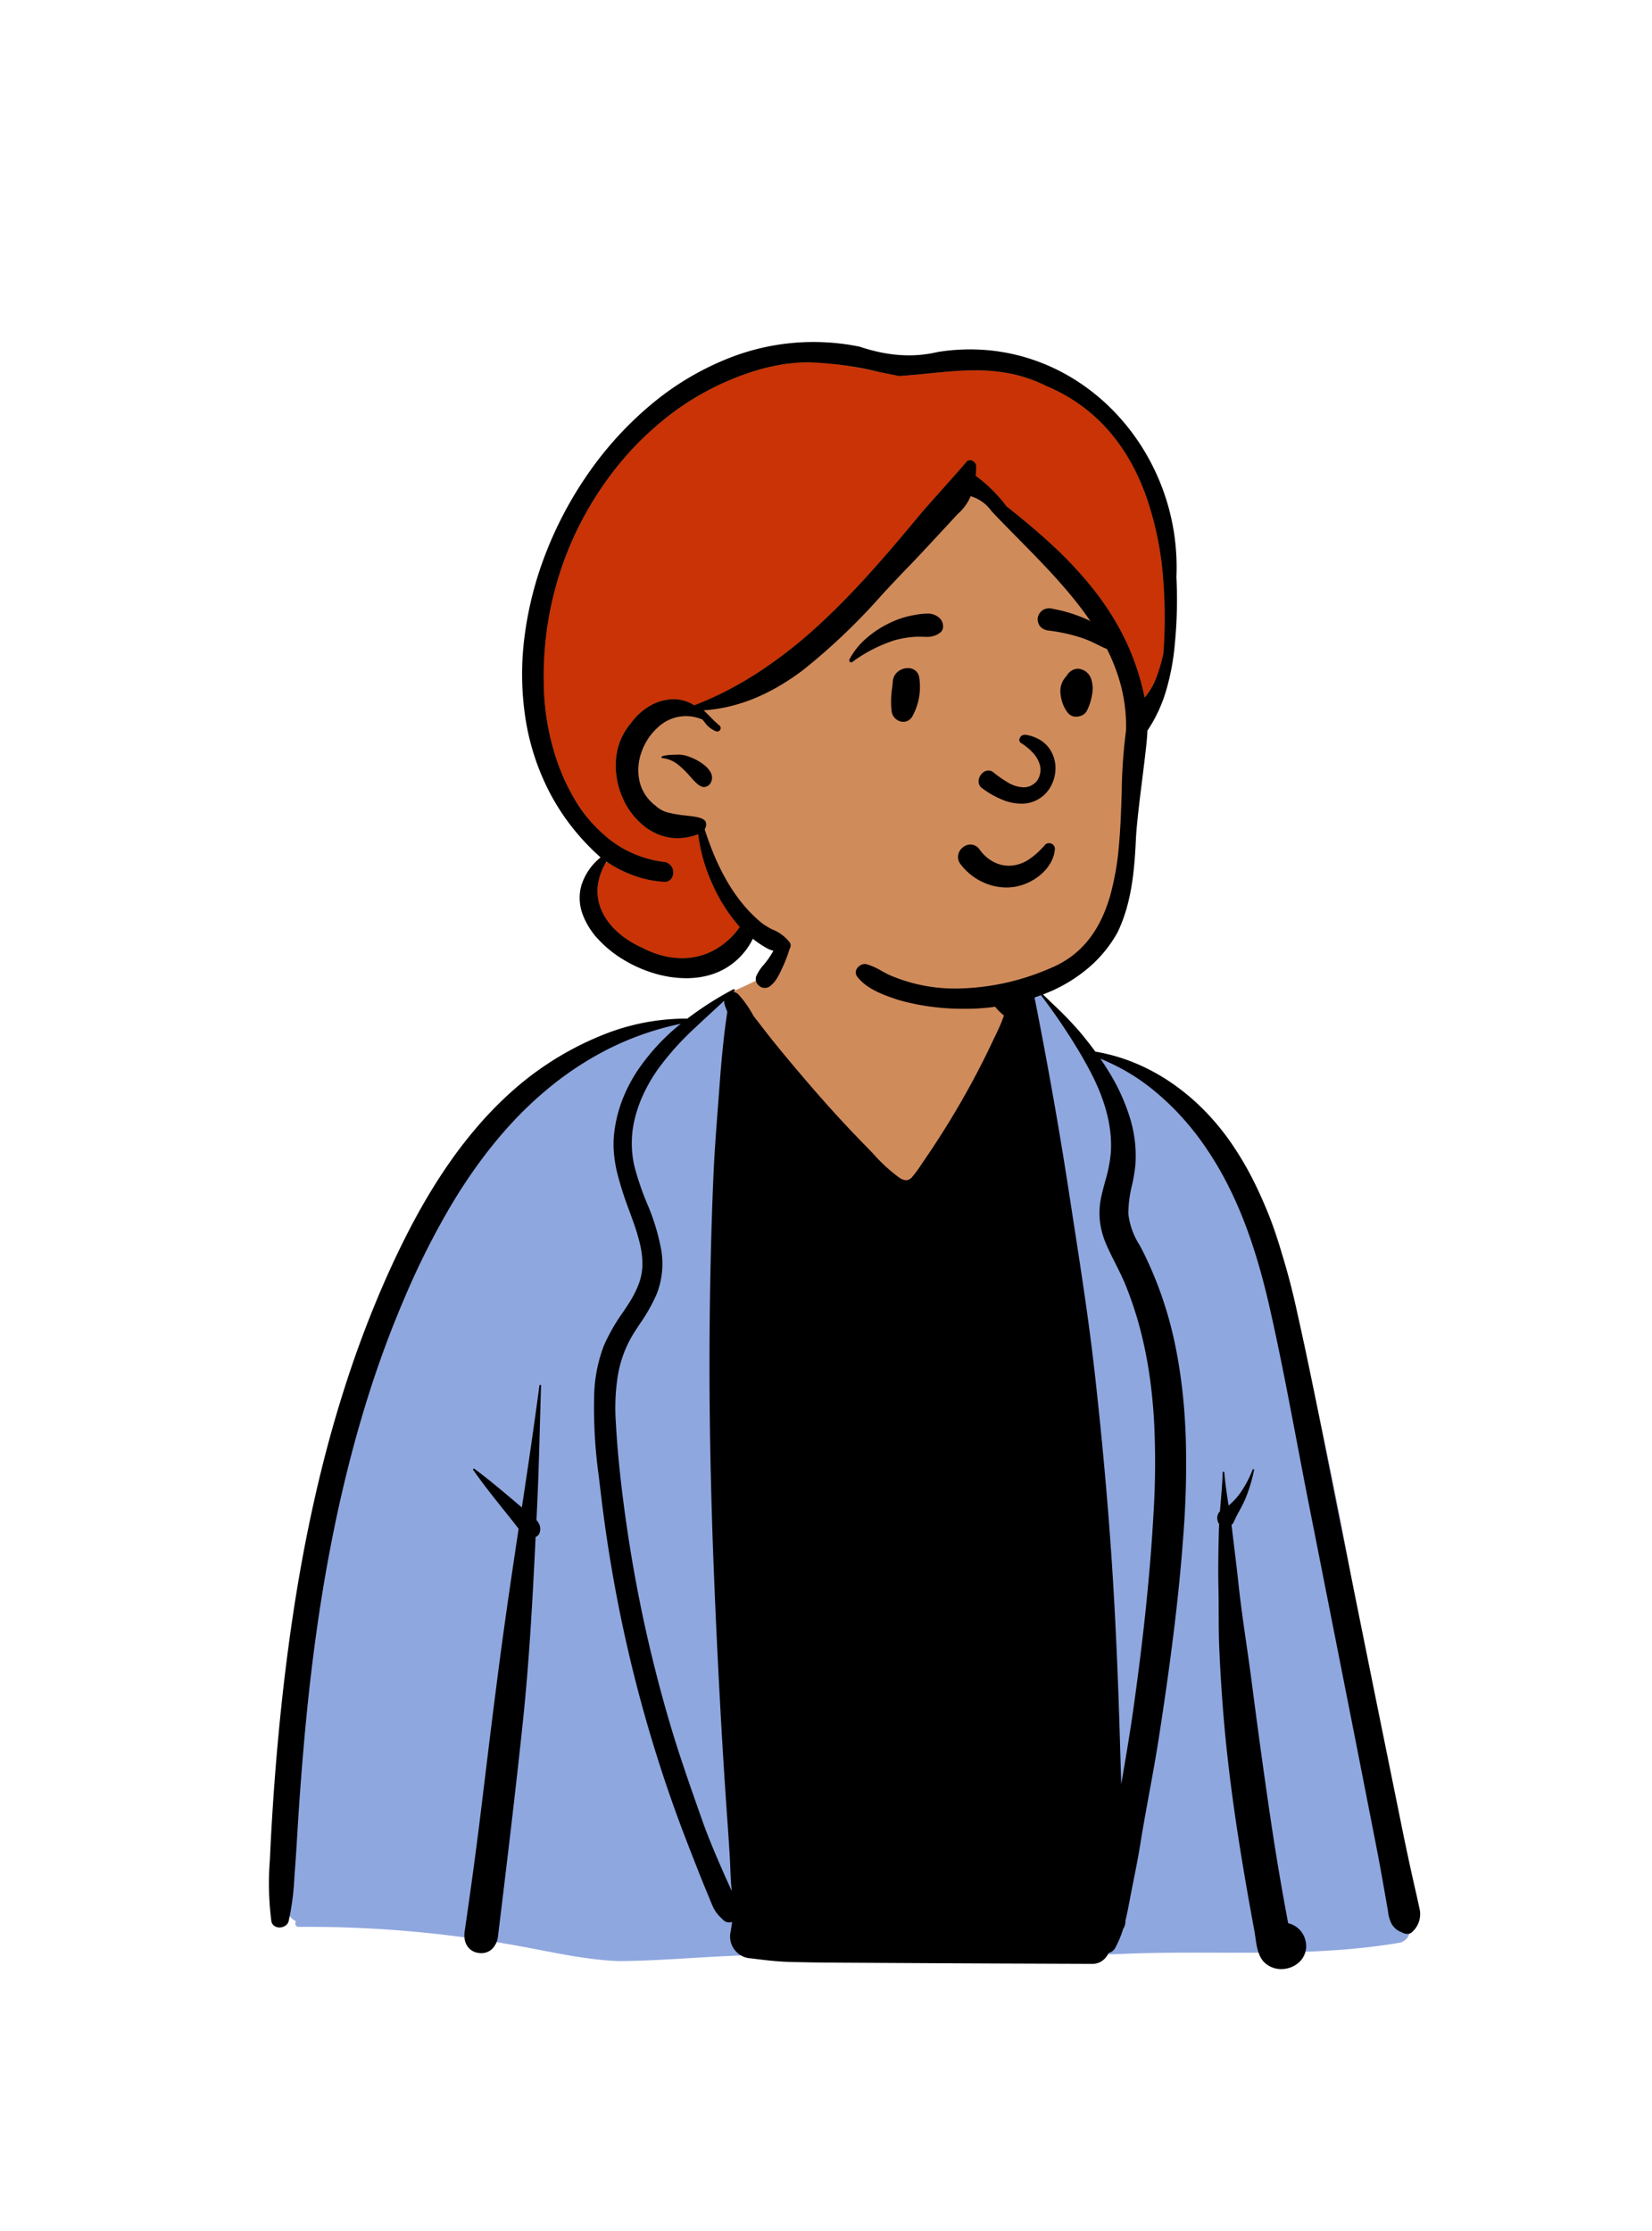 <svg id="peep-101" xmlns="http://www.w3.org/2000/svg" width="240" height="324" viewBox="0 0 240 324">
  <g id="BODY" transform="translate(31.056 135.053)">
    <path id="_Skin" data-name="✋ Skin" d="M145.681,58.086c-2.933-13.9-13.333-24.684-27.321-30.057-2.689-1.521-5.295-8.049-8.908-9.244-.579-.192.335,1.333,0,1.425a3.84,3.84,0,0,1-3.853-.814c-2.358-2.1-3.1-8.222-4.532-10.991C93.505-6.2,74.626-.485,72.1,15.657a59.03,59.03,0,0,1-6.176,3.09c-1.977.954-3.716,3.265-5.753,4.092-1.818.737-4.813.215-6.644.858C45.1,26.652,37.964,30.382,32.37,37.94c-1.179,1.594-2.507,3.554-3.58,5.164-5.53,6.368-9.371,13.506-12.908,21.164-9.9,22.477-12.589,47.365-15,71.582.055,4.237-2.756,15.987,1.4,18.019a.444.444,0,0,0,.3.771,170.658,170.658,0,0,1,31.434,2.672c5.007.885,9.987,2.1,15.087,2.3,10.587-.073,21.136-1.848,31.709-.168,12.71,0,28.157-.371,42.3-.914,13.215-.508,26.5.64,39.553-1.609a1.916,1.916,0,0,0,1.321-2.327,146.287,146.287,0,0,1-3.142-17.04,26.4,26.4,0,0,0-1.49-10.9Q154.04,92.087,145.681,58.086Z" transform="translate(9.718 -9.933)" fill="#d08b5b"/>
    <path id="_Jacket" data-name="🧥 Jacket" d="M109.452,1.441c.335-.091-.579-1.616,0-1.425,3.613,1.2,6.22,7.723,8.908,9.244,13.988,5.373,24.388,16.158,27.321,30.057q8.385,33.947,13.67,68.563a26.4,26.4,0,0,1,1.49,10.9l.135.9a136.749,136.749,0,0,0,3.007,16.137,1.916,1.916,0,0,1-1.321,2.327c-12.9,2.223-26.036,1.126-39.1,1.592l-2.724.1c-13.507.5-27.992.829-40.024.829-10.573-1.679-21.122.1-31.709.168-5.1-.2-10.08-1.414-15.087-2.3a170.658,170.658,0,0,0-31.434-2.672.444.444,0,0,1-.3-.771c-4.157-2.031-1.346-13.781-1.4-18.019L1.1,114.9C3.461,91.373,6.282,67.3,15.882,45.5l.288-.62c3.459-7.423,7.24-14.348,12.621-20.544l.329-.493c1.008-1.506,2.19-3.236,3.251-4.671C37.964,11.614,45.1,7.884,53.523,4.928c1.832-.643,4.827-.12,6.644-.858,1.905-.773,3.55-2.845,5.372-3.89v7.8L91.906,33.962,106.86,11.023l1.521-9.4A5.371,5.371,0,0,0,109.452,1.441Z" transform="translate(9.718 8.919)" fill="#8fa7df"/>
    <path id="_Ink" data-name="🖍 Ink" d="M147.074,155.476a3.518,3.518,0,0,1-2.457-.954c-.931-.9-1.142-2.388-1.327-3.7-.045-.317-.087-.617-.138-.9l-.257-1.394c-1.1-6.015-1.936-11.037-2.617-15.8-.817-5.721-1.393-10.927-1.759-15.915-.223-3.052-.38-5.748-.48-8.243-.066-1.635-.07-3.3-.075-4.9,0-.935-.005-1.9-.02-2.855l-.013-.706c-.062-2.811-.007-5.636.061-8.27.009-.367.026-.733.04-1.01a.909.909,0,0,1-.2-.38l-.038-.173a1.384,1.384,0,0,1,.355-1.287c.037-.466.077-.94.116-1.4v0c.118-1.387.239-2.822.279-4.232a.111.111,0,0,1,.115-.114.121.121,0,0,1,.124.114c.125,1.6.378,3.229.623,4.8a9.921,9.921,0,0,0,2.083-2.414,16.4,16.4,0,0,0,1.405-2.781A.112.112,0,0,1,143,82.87a.1.1,0,0,1,.1.133A23.057,23.057,0,0,1,141.917,87,18.789,18.789,0,0,1,141,88.863c-.3.55-.6,1.119-.853,1.7a.886.886,0,0,1-.321.385l.043.333.04.333c.118,1.02.244,2.053.366,3.052.147,1.206.3,2.453.437,3.681l.123,1.124c.309,2.915.735,5.87,1.148,8.728v0c.251,1.737.51,3.534.74,5.3.528,4.061,1.161,8.868,1.851,13.734.642,4.521,1.337,9.336,2.149,14.12.334,1.969.688,3.97,1.053,5.945l.283,1.515a3.354,3.354,0,0,1,1.8,1.1,3.5,3.5,0,0,1,.79,1.831,3.22,3.22,0,0,1-.328,1.856,3.168,3.168,0,0,1-.6.811,3.665,3.665,0,0,1-.915.648A3.843,3.843,0,0,1,147.074,155.476Zm-27.422-.758h-.009l-13.836-.053c-5.7-.023-11.494-.056-17.1-.089H88.7l-7-.04c-1.836-.009-3.825-.043-6.08-.1-1.913-.053-3.787-.29-5.6-.518a3.17,3.17,0,0,1-2.954-3.889c.043-.29.09-.584.135-.868v-.008c.026-.161.054-.344.082-.522a1.364,1.364,0,0,1-.428.069,1.187,1.187,0,0,1-.837-.327l-.319-.312a5.216,5.216,0,0,1-1.118-1.451c-.2-.419-.38-.86-.552-1.287-.074-.184-.15-.373-.228-.56-.55-1.314-1.091-2.65-1.61-3.971-1.118-2.844-2.121-5.41-3.063-8.015-1.91-5.279-3.628-10.723-5.108-16.181-1.308-4.825-2.457-9.785-3.416-14.743-.95-4.909-1.737-9.939-2.339-14.951l-.288-2.388-.084-.705a72.565,72.565,0,0,1-.659-11.7,21.739,21.739,0,0,1,1.395-7.137,27.24,27.24,0,0,1,2.8-4.9c.184-.276.374-.561.559-.843l.141-.216.141-.221a15.088,15.088,0,0,0,1.372-2.63,8.429,8.429,0,0,0,.6-2.9,12.629,12.629,0,0,0-.352-3.092,28.581,28.581,0,0,0-.895-2.992l-.17-.483-.114-.32c-.123-.343-.249-.69-.371-1.027l-.007-.019a49.608,49.608,0,0,1-1.776-5.572,19.149,19.149,0,0,1-.457-2.863,14.562,14.562,0,0,1,.058-2.959A19.856,19.856,0,0,1,51.306,29.3a22.224,22.224,0,0,1,2.13-4.162,30.557,30.557,0,0,1,6.391-6.95,42.693,42.693,0,0,0-12.59,4.772A47.115,47.115,0,0,0,40.786,27.4,54.35,54.35,0,0,0,35.1,32.78a65.982,65.982,0,0,0-4.651,5.7c-1.386,1.9-2.744,3.964-4.034,6.131A113.79,113.79,0,0,0,19.8,57.736a151.912,151.912,0,0,0-5.356,14.411c-1.484,4.689-2.833,9.684-4.009,14.846-1.1,4.829-2.075,9.934-2.9,15.174-.762,4.851-1.424,10.007-1.967,15.324-.486,4.755-.9,9.768-1.272,15.327-.064.968-.123,1.952-.18,2.9v.006c-.1,1.624-.2,3.3-.326,4.953-.035.448-.067.9-.1,1.344a37.391,37.391,0,0,1-.834,6.469,1.161,1.161,0,0,1-.506.7,1.527,1.527,0,0,1-.827.24,1.315,1.315,0,0,1-.762-.229,1.057,1.057,0,0,1-.427-.707,43.143,43.143,0,0,1-.211-8.887l.012-.268c.125-2.812.3-5.78.505-8.822.426-6.182.995-12.235,1.69-17.99.658-5.455,1.445-10.738,2.337-15.7.967-5.372,2.1-10.59,3.36-15.509,1.349-5.252,2.9-10.354,4.6-15.166.891-2.513,1.845-5,2.837-7.407,1.018-2.466,2.1-4.91,3.23-7.264s2.3-4.617,3.48-6.691c1.293-2.277,2.648-4.433,4.027-6.408a64.908,64.908,0,0,1,4.662-5.937,53.27,53.27,0,0,1,5.386-5.28A44.888,44.888,0,0,1,48.511,19.8a32.631,32.631,0,0,1,6.031-1.781,33.142,33.142,0,0,1,6.218-.58h.017a48.255,48.255,0,0,1,6.68-4.257.14.14,0,0,1,.067-.017.145.145,0,0,1,.131.091.128.128,0,0,1-.031.145l-.071.07h0c-.034.033-.069.068-.1.1a1.162,1.162,0,0,1,.762.389,14.886,14.886,0,0,1,2.174,3.113c.456.57.909,1.158,1.348,1.726h0c.484.628.985,1.277,1.489,1.9,1.394,1.726,2.931,3.57,4.7,5.637,2.917,3.412,5.634,6.4,8.308,9.135l.48.489c.358.362.707.732,1.078,1.124a23.586,23.586,0,0,0,3.688,3.392l.094.063a1.839,1.839,0,0,0,.97.378,1.259,1.259,0,0,0,.936-.529,16.835,16.835,0,0,0,1.272-1.737v0c.091-.136.185-.276.278-.413l.114-.167A125.361,125.361,0,0,0,102.114,26.7c.952-1.757,1.877-3.577,2.751-5.41l.26-.548c.12-.255.243-.511.363-.758.355-.736.722-1.5,1.014-2.271.086-.229.173-.466.266-.727a7.725,7.725,0,0,1-2.736-4.242,6.411,6.411,0,0,1-.155-2.309,6.714,6.714,0,0,1,.656-2.21.311.311,0,0,1,.288-.167.343.343,0,0,1,.345.249,9.231,9.231,0,0,0,1.5,3.327,6.378,6.378,0,0,0,1.177,1.317,6.121,6.121,0,0,0,.777.517c.16.095.324.192.482.3a1.78,1.78,0,0,1,.275-.021,1.941,1.941,0,0,1,1.4.6L110.7,13.7a.151.151,0,0,1,.038-.12.209.209,0,0,1,.154-.063.171.171,0,0,1,.178.133c1.979,9.984,3.612,19.159,4.993,28.049l.64,4.148.6,3.894c.952,6.182,1.944,12.781,2.694,19.511,1.035,9.307,1.813,17.886,2.381,26.226.537,7.914.927,16.329,1.228,26.482.043,1.452.088,2.929.132,4.356v.036q.035,1.144.07,2.288l.451-2.663c.408-2.415.877-5.224,1.271-8.006.731-5.153,1.319-9.866,1.8-14.409.537-5.094.922-9.827,1.177-14.47a117.214,117.214,0,0,0,.063-13.317c-.135-2.3-.361-4.524-.67-6.622a61.468,61.468,0,0,0-1.317-6.525,53.109,53.109,0,0,0-2.1-6.376c-.452-1.126-1.006-2.225-1.541-3.287-.425-.844-.864-1.716-1.25-2.6a12.074,12.074,0,0,1-.974-3.431,10.848,10.848,0,0,1,.178-3.564c.159-.757.363-1.509.56-2.237a21.412,21.412,0,0,0,.84-4.215,17.155,17.155,0,0,0-.086-3.085,20.354,20.354,0,0,0-.593-3.012,25.507,25.507,0,0,0-1-2.914c-.372-.906-.812-1.846-1.31-2.793-.483-.919-1.017-1.874-1.587-2.839a90.4,90.4,0,0,0-5.525-8.171.118.118,0,0,1-.015-.129.175.175,0,0,1,.15-.091.134.134,0,0,1,.1.04c.475.47.972.947,1.452,1.408a51.2,51.2,0,0,1,3.9,4.026c.865,1.039,1.607,1.981,2.267,2.879a26.579,26.579,0,0,1,5.72,1.64,29.038,29.038,0,0,1,5.2,2.8,32.288,32.288,0,0,1,4.591,3.779,35.137,35.137,0,0,1,3.88,4.563,45.684,45.684,0,0,1,3.5,5.808,59.031,59.031,0,0,1,2.7,6.219,101.21,101.21,0,0,1,3.727,13.056c1.624,7.2,3.084,14.566,4.5,21.69v0c.5,2.518,1.015,5.121,1.533,7.693.616,3.053,1.241,6.158,1.846,9.161l.023.116c1.394,6.924,2.836,14.083,4.268,21.137l.092.453.026.126c.967,4.759,1.967,9.68,2.948,14.52.512,2.52,1.06,5.087,1.629,7.632.1.426.195.858.291,1.277l0,.012c.2.857.4,1.744.581,2.619a3.492,3.492,0,0,1-.976,3.5,1.025,1.025,0,0,1-.779.326,1.493,1.493,0,0,1-.626-.145l-.143-.067-.138-.067a2.78,2.78,0,0,1-1.359-1.183,5.075,5.075,0,0,1-.516-1.791h0c-.021-.129-.042-.262-.065-.393-.144-.816-.29-1.645-.43-2.447l-.012-.07q-.145-.825-.29-1.651c-.38-2.158-.787-4.268-1.17-6.227l-2.033-10.361c-.446-2.272-1.034-5.267-1.631-8.286-1.8-9.11-3.626-18.349-5.393-27.285l-.461-2.334c-.589-2.977-1.165-6.01-1.723-8.942-1.219-6.411-2.479-13.04-3.943-19.505l-.121-.531-.123-.53c-.513-2.183-1.034-4.157-1.6-6.032-.628-2.1-1.286-4.019-2.012-5.866a57.512,57.512,0,0,0-2.561-5.634,48.336,48.336,0,0,0-3.243-5.335,40.951,40.951,0,0,0-3.055-3.837,37.488,37.488,0,0,0-3.548-3.459,29.842,29.842,0,0,0-8.378-5.119c.434.625.849,1.261,1.234,1.89a28.767,28.767,0,0,1,3.007,6.522,18.634,18.634,0,0,1,.84,7.1,24.831,24.831,0,0,1-.489,2.887,17.292,17.292,0,0,0-.526,4.129,10.67,10.67,0,0,0,1.63,4.54h0c.218.4.444.824.645,1.233A55.464,55.464,0,0,1,131.6,64.635c.46,2.188.827,4.491,1.092,6.845.247,2.2.412,4.523.492,6.907a132.165,132.165,0,0,1-.34,13.855c-.335,4.7-.825,9.607-1.5,15-.562,4.511-1.235,9.254-2.119,14.925-.409,2.622-.895,5.276-1.365,7.842v0c-.441,2.408-.9,4.9-1.288,7.353-.274,1.716-.621,3.456-.956,5.139-.153.77-.312,1.566-.462,2.349l-.226,1.189c-.113.59-.251,1.285-.41,1.969l-.094.39v.07a2.148,2.148,0,0,1-.347,1.194,14.527,14.527,0,0,1-1.126,2.7,1.519,1.519,0,0,1-.987.784,2.682,2.682,0,0,1-.909,1.118A2.424,2.424,0,0,1,119.652,154.719ZM66.129,14.841c-.658.62-1.335,1.243-1.99,1.844l-.007.006c-.452.416-.92.845-1.377,1.271l-.411.384-.409.386A41.165,41.165,0,0,0,56.5,24.787a23.736,23.736,0,0,0-1.921,3.235A19.524,19.524,0,0,0,53.26,31.51a14.9,14.9,0,0,0-.171,7.4A40.814,40.814,0,0,0,54.884,44.2a31.465,31.465,0,0,1,2.105,6.89,12.111,12.111,0,0,1-.645,6.29,25.3,25.3,0,0,1-2.512,4.448l0,0c-.262.4-.532.809-.792,1.218a16.857,16.857,0,0,0-2.379,6.319,30.243,30.243,0,0,0-.272,6.8c.127,2.333.323,4.723.6,7.306.243,2.276.543,4.655.918,7.273.7,4.866,1.579,9.775,2.627,14.59s2.281,9.64,3.671,14.363c1.33,4.521,2.917,9.03,4.451,13.39l.237.673c.844,2.4,1.822,4.708,2.752,6.847.476,1.091.995,2.252,1.587,3.549-.133-1.114-.178-2.262-.221-3.372v0c-.021-.545-.043-1.108-.075-1.654-.1-1.712-.223-3.449-.341-5.128-.043-.615-.092-1.312-.138-1.98-.323-4.69-.623-9.546-.891-14.433-.525-9.618-.9-18.042-1.157-25.753-.3-9.245-.441-17.676-.417-25.774.027-8.928.219-17.6.571-25.779.145-3.378.407-6.808.661-10.126v0c.047-.619.1-1.32.152-1.994l.064-.865c.242-3.263.566-7.1,1.14-10.851a8.029,8.029,0,0,1-.41-1.124l-.038-.144.027,0A1.207,1.207,0,0,1,66.129,14.841ZM30.84,153.159a2.791,2.791,0,0,1-.373-.026,2.3,2.3,0,0,1-1.577-.879,2.52,2.52,0,0,1-.446-1.012,3.412,3.412,0,0,1-.028-1.188c.679-4.686,1.557-10.878,2.328-17.212l.8-6.549c.9-7.408,1.97-16.023,3.2-24.534.494-3.426,1-6.794,1.517-10.229l-.179-.233c-.553-.719-1.13-1.438-1.688-2.133h0l-.009-.012-.543-.677c-1.593-2-2.913-3.676-4.183-5.5a.1.1,0,0,1,0-.11.129.129,0,0,1,.108-.072.093.093,0,0,1,.058.02c1.842,1.361,3.589,2.818,5.364,4.316l1.542,1.306c.9-5.941,1.764-11.765,2.55-17.688a.131.131,0,0,1,.13-.115.107.107,0,0,1,.078.031.113.113,0,0,1,.029.084c-.057,1.8-.107,3.627-.156,5.4-.11,3.978-.224,8.091-.414,12.132l-.095,1.993a2.148,2.148,0,0,1,.476.788,1.753,1.753,0,0,1,0,1,.958.958,0,0,1-.6.649l-.09,1.853c-.391,8-.875,16.554-1.759,24.972-1.081,10.295-2.349,20.744-3.576,30.849l-.041.336a3.093,3.093,0,0,1-.756,1.731A2.218,2.218,0,0,1,30.84,153.159ZM72.013,12.982a1.111,1.111,0,0,1-.649-.185l-.178-.135-.086-.07a1.273,1.273,0,0,1-.336-1.272,6.42,6.42,0,0,1,1.144-1.745,11.724,11.724,0,0,0,.725-.945,17.576,17.576,0,0,0,1.407-2.557,27.046,27.046,0,0,0,1.471-4.939c.08-.348.162-.707.247-1.062A.09.09,0,0,1,75.85,0a.1.1,0,0,1,.1.071,12.4,12.4,0,0,1-.135,6.565,19.15,19.15,0,0,1-1.206,3.348l-.175.377a10.634,10.634,0,0,1-.721,1.348A3.847,3.847,0,0,1,72.684,12.8,1.214,1.214,0,0,1,72.013,12.982Z" transform="translate(8.028 -4.565)"/>
  </g>
  <g id="HEAD" transform="translate(78.592 38.043)">
    <path id="_Skin-2" data-name="✋ Skin" d="M62.237,94.777a27.067,27.067,0,0,1-12.148-2.731c-4.576-1.5-9.573-2.312-13.287-5.626-1.808.384-3.662-1.477-5.162-2.585-2.447,9.025-15.18,7.524-20.561,1.691-3.291-2.786-4.615-9.68,1.1-11.5C2.815,67.647-.567,56.632.076,44.713.754,24.72,16.086,3.934,35.792.466a30.953,30.953,0,0,1,11.751.2c2.162.47,4.251,1.381,6.564,1.34C63.08.587,72.934.75,80.345,6.507c11.845,7.944,13.491,23.84,12.107,36.62l.056.12c-.689,4.691-1.833,8.988-4,11.816-.168,4.066-1.578,12.746-1.682,16.177.253,15.968-8.794,23.055-24.591,23.537" transform="translate(-1.457 12.67)" fill="#d08b5b"/>
    <path id="_Hair" data-name="💈 Hair" d="M29.736,1.555C37.819-1.186,42.919.23,50.462,1.744l.465.093.732.143c7.569-.509,14.088-2.174,21.4,1.46,15.205,6.409,18.019,24.1,16.972,38.875l-.062.275a14.038,14.038,0,0,1-2.656,6.1C84.849,36.555,76.946,28.547,67.227,20.9l-.347-.421a19.166,19.166,0,0,0-4.114-4,11.017,11.017,0,0,0,.07-1.41c-.012-.644-.929-1.185-1.407-.626l-.091.113c-.624.759-3.9,4.41-5.561,6.283l-.207.234-.5.571-.845,1.014C45.1,33.587,35.483,44.561,21.88,49.807c-3.26-2.067-7.214-.247-9.251,2.664-5.788,6.764.922,19.517,9.818,16.058A25.9,25.9,0,0,0,28.49,82.008c-3.471,4.855-9.024,5.731-14.219,2.983C9.2,82.72,5.919,77.953,9.032,72.68q.1-.057.2-.111a16.811,16.811,0,0,0,8.044,2.854l.218.015c1.8.085,1.768-2.751-.055-2.9C5.381,71,.028,57.2.016,46.374-.5,27.317,11.354,7.71,29.736,1.555Z" transform="translate(0.39 14.583)" fill="#c93305"/>
    <path id="_Ink-2" data-name="🖍 Ink" d="M64.077,96.837a35.7,35.7,0,0,1-4.821-.326A32.672,32.672,0,0,1,54.7,95.56l-.451-.148c-2.161-.72-4.331-1.613-5.573-3.255a.963.963,0,0,1-.093-1.054,1.425,1.425,0,0,1,.5-.549,1.3,1.3,0,0,1,.705-.221,1.038,1.038,0,0,1,.262.033,9.6,9.6,0,0,1,2.179.975c.365.2.741.409,1.128.589a24,24,0,0,0,9.783,1.964,34.921,34.921,0,0,0,13.323-2.833l.218-.092a14.136,14.136,0,0,0,3.226-1.823,13.484,13.484,0,0,0,2.459-2.431,15.946,15.946,0,0,0,1.8-2.931,21.794,21.794,0,0,0,1.251-3.323,39.32,39.32,0,0,0,1.291-7.39c.234-2.557.318-5.154.4-7.665a75.892,75.892,0,0,1,.625-8.972,23.337,23.337,0,0,0-.263-4.228A24.16,24.16,0,0,0,86.5,48.25a27.932,27.932,0,0,0-1.562-3.717,35.218,35.218,0,0,0-2.049-3.507c-3.008-4.55-7.015-8.614-10.89-12.544-1.25-1.268-2.431-2.465-3.587-3.685l-.253-.283a5.616,5.616,0,0,0-3-2.116,6.946,6.946,0,0,1-1.9,2.6L61.554,26.85c-1.51,1.634-3.3,3.567-5.159,5.515-1.329,1.354-2.634,2.754-4.016,4.236A91.136,91.136,0,0,1,40.767,47.68,37.1,37.1,0,0,1,37.5,49.87a29.163,29.163,0,0,1-3.468,1.764,24.7,24.7,0,0,1-3.7,1.24,23.044,23.044,0,0,1-3.965.62c.333.3.654.627.965.942a17.577,17.577,0,0,0,1.373,1.294.469.469,0,0,1,.1.525.491.491,0,0,1-.584.3,3.629,3.629,0,0,1-1.735-1.379c-.1-.12-.2-.233-.294-.344a5.923,5.923,0,0,0-6.4,1.075,8.6,8.6,0,0,0-2.478,3.744,7.627,7.627,0,0,0-.262,4.116,6.124,6.124,0,0,0,.794,1.918,6.257,6.257,0,0,0,1.511,1.631,4.12,4.12,0,0,0,2.007,1.058,17.643,17.643,0,0,0,2.463.4c1.35.156,2.515.291,2.831.886a1.182,1.182,0,0,1-.137,1.1c.43,1.353.9,2.636,1.4,3.816a33.057,33.057,0,0,0,1.808,3.662,24.987,24.987,0,0,0,2.3,3.345,19.913,19.913,0,0,0,2.867,2.863,10.626,10.626,0,0,0,1.518.894,5.841,5.841,0,0,1,2.5,1.911.819.819,0,0,1,.063.638.661.661,0,0,1-.34.419,2.718,2.718,0,0,1-1.159.256,4.418,4.418,0,0,1-2.11-.633,14.624,14.624,0,0,1-1.848-1.263,10.135,10.135,0,0,1-4.154,4.393A10.412,10.412,0,0,1,26.7,92.077a12.626,12.626,0,0,1-2.867.318A16.356,16.356,0,0,1,19.1,91.66a19.145,19.145,0,0,1-4.431-1.989,16.628,16.628,0,0,1-3.6-2.92,10.855,10.855,0,0,1-2.236-3.527,6.824,6.824,0,0,1-.245-4.234A8.5,8.5,0,0,1,11.4,74.849a33.723,33.723,0,0,1-4.2-4.463,32.707,32.707,0,0,1-3.191-4.946A34.94,34.94,0,0,1,.459,54.488,42.5,42.5,0,0,1,.352,42.781,51.055,51.055,0,0,1,3.277,31.1,55.161,55.161,0,0,1,9.588,19.116a50.585,50.585,0,0,1,8.99-9.9A41.115,41.115,0,0,1,29.685,2.484,33.451,33.451,0,0,1,49.043.68a25.494,25.494,0,0,0,3.562.927,20.328,20.328,0,0,0,3.6.332,18.158,18.158,0,0,0,4.235-.5,30.057,30.057,0,0,1,4.634-.364A28.421,28.421,0,0,1,76.7,3.549a29.431,29.431,0,0,1,5.047,2.888,30.729,30.729,0,0,1,4.395,3.807,31.912,31.912,0,0,1,3.916,5.027A32.705,32.705,0,0,1,94.655,27.4a33.048,33.048,0,0,1,.4,6.753,65.679,65.679,0,0,1-.243,9.834,34.1,34.1,0,0,1-1.214,6.5,21.037,21.037,0,0,1-2.759,5.959c-.014,1.167-.36,3.94-.726,6.876h0c-.385,3.084-.821,6.579-.937,8.753l-.043.884c-.22,4.256-.689,8.746-2.617,12.755a18.569,18.569,0,0,1-4.066,5.028A22.189,22.189,0,0,1,77.024,94.2,31.46,31.46,0,0,1,64.077,96.837ZM12.267,75.46h0a8.653,8.653,0,0,0-1.245,3.28,6.881,6.881,0,0,0,.232,3.035,7.776,7.776,0,0,0,.885,1.894,9.682,9.682,0,0,0,1.378,1.685A12.14,12.14,0,0,0,15.3,86.793a14.483,14.483,0,0,0,2.1,1.154A13.84,13.84,0,0,0,20.324,89.1a11.378,11.378,0,0,0,2.9.388,9.728,9.728,0,0,0,4.586-1.121,11.014,11.014,0,0,0,3.808-3.406,24.478,24.478,0,0,1-4.007-6.309,24.9,24.9,0,0,1-2.036-7.17,8.24,8.24,0,0,1-2.989.584h0a7.425,7.425,0,0,1-2.513-.439,8.28,8.28,0,0,1-2.207-1.209,10.7,10.7,0,0,1-3.2-4.081A11.906,11.906,0,0,1,13.8,63.6a11.02,11.02,0,0,1-.172-2.863,9.588,9.588,0,0,1,.623-2.792,8.789,8.789,0,0,1,1.511-2.521A8.85,8.85,0,0,1,18.5,52.885a6.924,6.924,0,0,1,3.482-1.009,5.574,5.574,0,0,1,3.028.886,48.643,48.643,0,0,0,5.068-2.3,53.672,53.672,0,0,0,4.716-2.8,68.01,68.01,0,0,0,8.554-6.789c2.427-2.239,4.94-4.819,7.683-7.886,2.453-2.743,4.79-5.534,7.168-8.391l.5-.571c.539-.611,1.3-1.465,2.107-2.369,1.615-1.812,3.446-3.865,3.727-4.23a.645.645,0,0,1,.525-.265.929.929,0,0,1,.615.259.858.858,0,0,1,.292.6,11.057,11.057,0,0,1-.07,1.41,20.958,20.958,0,0,1,4.462,4.424c2.7,2.124,4.954,4.041,6.892,5.861a56.17,56.17,0,0,1,5.871,6.35,42.2,42.2,0,0,1,2.446,3.468,37.4,37.4,0,0,1,2.063,3.722,35.479,35.479,0,0,1,1.638,4.021,36.216,36.216,0,0,1,1.17,4.363,10.372,10.372,0,0,0,1.745-3.015,23.051,23.051,0,0,0,.974-3.356,70.494,70.494,0,0,0-.072-11.406A47.04,47.04,0,0,0,90.764,22.7C88,14.792,83.094,9.308,76.184,6.4a21.03,21.03,0,0,0-5.233-1.807,25.384,25.384,0,0,0-5.112-.477c-2.248,0-4.479.22-6.84.454-1.364.135-2.773.274-4.211.371l-.732-.143c-.751-.149-1.479-.3-2.183-.442h0A50.116,50.116,0,0,0,41.735,2.955a24.9,24.9,0,0,0-4.2.353,30.032,30.032,0,0,0-4.673,1.2A39.7,39.7,0,0,0,20.4,11.43a44.223,44.223,0,0,0-5.146,4.941,47.153,47.153,0,0,0-4.329,5.71A48.426,48.426,0,0,0,3.146,49.329,35.24,35.24,0,0,0,3.4,53.5a36.71,36.71,0,0,0,.774,4.27,34.167,34.167,0,0,0,1.307,4.192A29.179,29.179,0,0,0,7.34,65.9a21.029,21.029,0,0,0,5.421,6.386A16.045,16.045,0,0,0,20.569,75.5a1.506,1.506,0,0,1,1.384,1.626,1.415,1.415,0,0,1-.332.884,1.185,1.185,0,0,1-.918.388l-.078,0-.055,0a15.807,15.807,0,0,1-4.346-.911,17.733,17.733,0,0,1-3.956-2.018Zm14.168-10.83c-.653,0-1.293-.713-2.033-1.539a13.021,13.021,0,0,0-1.751-1.716,4.336,4.336,0,0,0-2.345-.954c-.056-.05-.076-.1-.059-.144.088-.232,1.12-.337,2.042-.337a4.242,4.242,0,0,1,1.962.289l.09.031c1.087.383,2.833,1.387,3.19,2.584a1.52,1.52,0,0,1-.3,1.412A1.162,1.162,0,0,1,26.435,64.631Z" transform="translate(-2.74 11.624)"/>
  </g>
  <g id="FACE" transform="translate(112.183 77.354)">
    <path id="_Ink-3" data-name="🖍 Ink" d="M22.824,40.539a8.045,8.045,0,0,1-3.052-.61,8.621,8.621,0,0,1-1.992-1.145,8.487,8.487,0,0,1-1.622-1.636,1.676,1.676,0,0,1-.338-1.3,1.871,1.871,0,0,1,.728-1.172,1.793,1.793,0,0,1,1.067-.372,1.548,1.548,0,0,1,.238.018,1.648,1.648,0,0,1,1.1.73l.065.09A5.7,5.7,0,0,0,21.108,36.9a4.735,4.735,0,0,0,2.069.483,4.583,4.583,0,0,0,.513-.029,5.388,5.388,0,0,0,2.278-.8,10.668,10.668,0,0,0,1.93-1.611c.138-.141.284-.294.474-.5a.751.751,0,0,1,.394-.3.806.806,0,0,1,.256-.041.871.871,0,0,1,.714.373.8.8,0,0,1,.135.524,4.812,4.812,0,0,1-.57,1.864,6.221,6.221,0,0,1-1.22,1.567,7.841,7.841,0,0,1-1.847,1.288,7.69,7.69,0,0,1-2.05.7A7.548,7.548,0,0,1,22.824,40.539Zm2.148-12.17h0a7.373,7.373,0,0,1-2.63-.53,13.281,13.281,0,0,1-3.093-1.756,1.189,1.189,0,0,1-.432-.687,1.423,1.423,0,0,1,.061-.771,1.754,1.754,0,0,1,.521-.753,1.267,1.267,0,0,1,.812-.317,1.151,1.151,0,0,1,.628.193l.209.161,0,0a16.744,16.744,0,0,0,1.936,1.347,4.768,4.768,0,0,0,2.321.74,2.505,2.505,0,0,0,.981-.193,2.74,2.74,0,0,0,.913-.647,2.8,2.8,0,0,0,.531-2.255,4.26,4.26,0,0,0-1.13-2,8.241,8.241,0,0,0-1.711-1.381.531.531,0,0,1-.144-.61.8.8,0,0,1,.264-.38.809.809,0,0,1,.505-.167,1.076,1.076,0,0,1,.181.016,5.736,5.736,0,0,1,2.018.729,4.577,4.577,0,0,1,1.357,1.252,4.974,4.974,0,0,1,.866,3.322,5.475,5.475,0,0,1-.444,1.744,5.087,5.087,0,0,1-1,1.5A4.779,4.779,0,0,1,24.972,28.369ZM7.859,16.485a1.724,1.724,0,0,1-1.119-.439,1.744,1.744,0,0,1-.587-1.128,12.706,12.706,0,0,1,.067-3.308c.04-.321.081-.654.11-1.012a1.98,1.98,0,0,1,.75-1.415,2.31,2.31,0,0,1,1.421-.5,1.751,1.751,0,0,1,1.075.338,1.594,1.594,0,0,1,.594,1.057,8.877,8.877,0,0,1-.926,5.469,1.754,1.754,0,0,1-.619.716A1.427,1.427,0,0,1,7.859,16.485Zm25.119-.75a1.508,1.508,0,0,1-1.183-.507A4.624,4.624,0,0,1,31.074,14a5.342,5.342,0,0,1-.368-1.477,3.131,3.131,0,0,1,.853-2.687,1.772,1.772,0,0,1,.137-.208,1.933,1.933,0,0,1,1.487-.856,1.611,1.611,0,0,1,.452.067,2.175,2.175,0,0,1,1.453,1.268,4.486,4.486,0,0,1,.18,2.453,8.214,8.214,0,0,1-.744,2.314,1.5,1.5,0,0,1-.643.635A1.947,1.947,0,0,1,32.979,15.735ZM.278,7.854a.274.274,0,0,1-.229-.14.306.306,0,0,1-.018-.3A10.425,10.425,0,0,1,2.368,4.454,14.446,14.446,0,0,1,5.5,2.317a13.445,13.445,0,0,1,3.714-1.3l.4-.069A9.66,9.66,0,0,1,11.226.776a2.5,2.5,0,0,1,2,.746,1.7,1.7,0,0,1,.4,1.208,1.106,1.106,0,0,1-.4.789,3.08,3.08,0,0,1-2.112.62c-.166,0-.338,0-.5-.008H10.6c-.16,0-.341-.009-.521-.009s-.314,0-.452.012a14.274,14.274,0,0,0-3.143.536A21.357,21.357,0,0,0,.424,7.806.26.26,0,0,1,.278,7.854Zm38.247-1.6h0l-.167-.042A9.458,9.458,0,0,1,36.524,5.5l-.6-.293A16.537,16.537,0,0,0,33.8,4.3a25.089,25.089,0,0,0-4.845-1.07,1.979,1.979,0,0,1-.972-.369,1.457,1.457,0,0,1-.544-.828A1.482,1.482,0,0,1,27.609.786a1.581,1.581,0,0,1,.767-.661A1.725,1.725,0,0,1,29.03,0a1.926,1.926,0,0,1,.377.038l.3.062a21.676,21.676,0,0,1,5.232,1.7,10.579,10.579,0,0,1,2.3,1.514,6.719,6.719,0,0,1,1.627,2.1c.057.439,0,.548-.055.622L38.8,6.06l-.015.02a.421.421,0,0,1-.26.173Z" transform="translate(11.197 10.99)"/>
  </g>
</svg>
